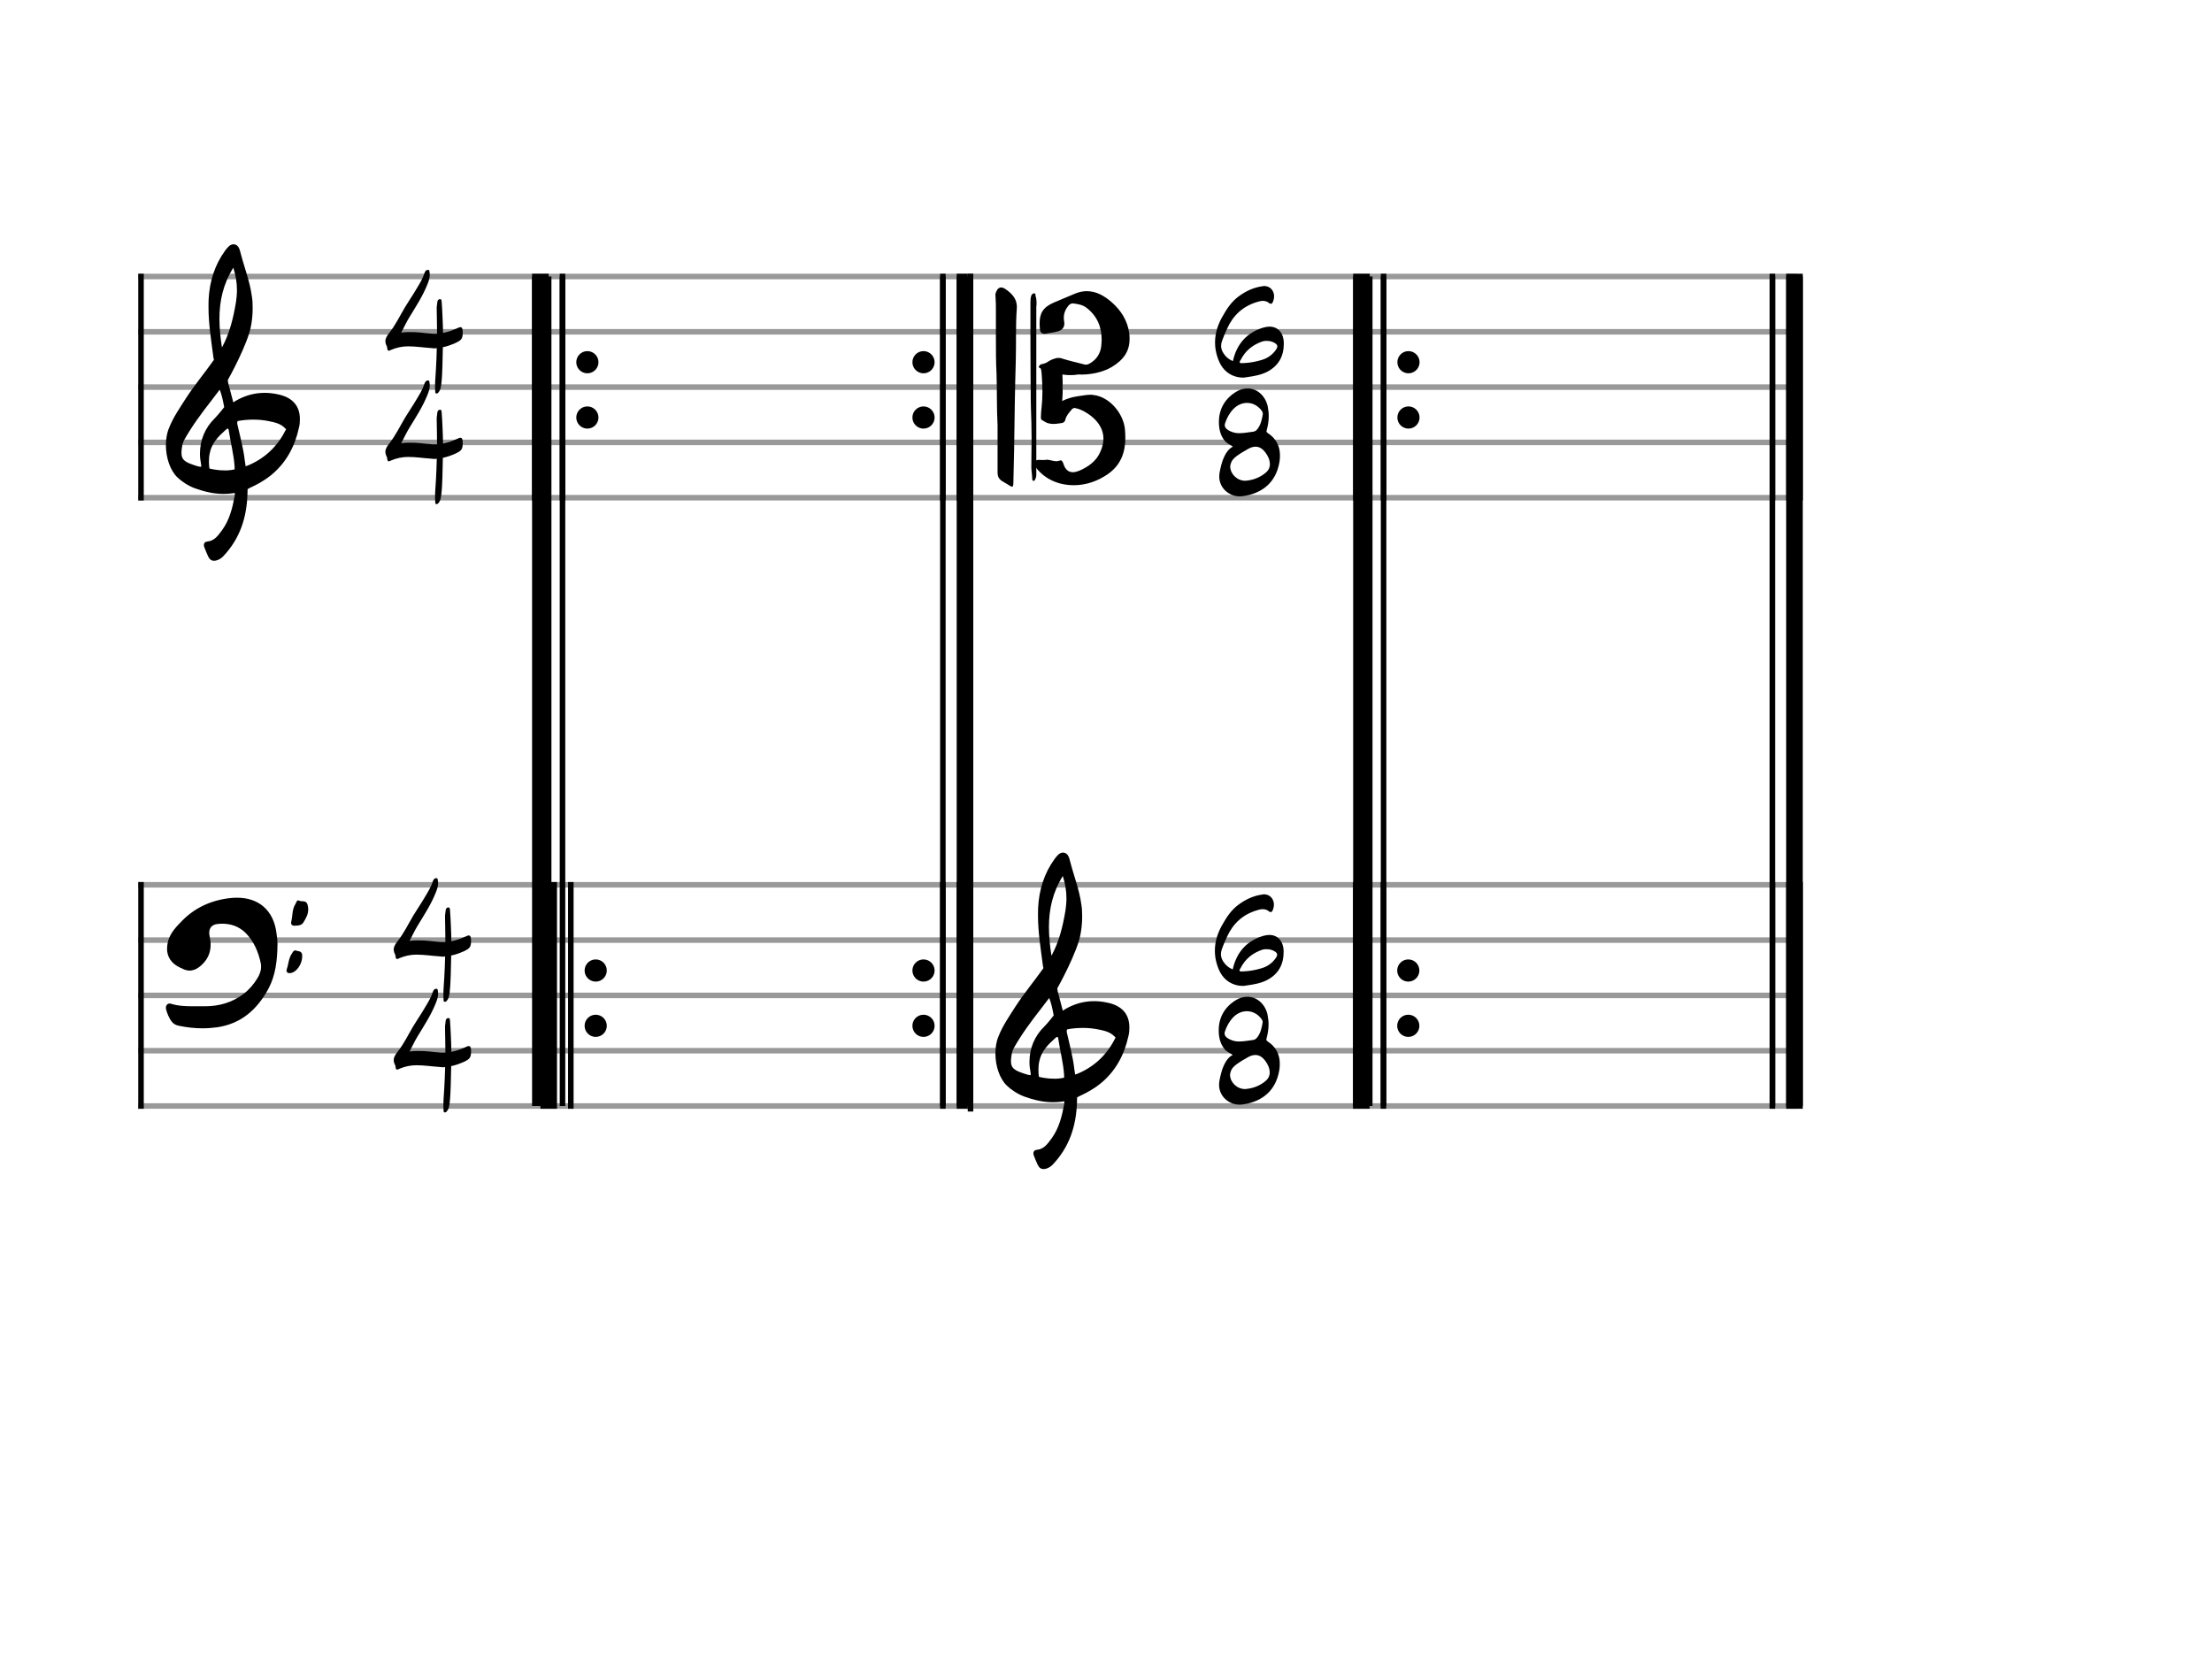 <svg xmlns="http://www.w3.org/2000/svg" stroke-width="0.3" stroke-dasharray="none" fill="black" stroke="black" font-family="Arial, sans-serif" font-size="10pt" font-weight="normal" font-style="normal" width="400" height="300" viewBox="0 0 400 300" style="width: 400px; height: 300px; border: none;"><g class="vf-stave" id="vf-auto29306" stroke-width="1" fill="#999999" stroke="#999999"><path fill="none" d="M25 50L175 50"/><path fill="none" d="M25 60L175 60"/><path fill="none" d="M25 70L175 70"/><path fill="none" d="M25 80L175 80"/><path fill="none" d="M25 90L175 90"/></g><g class="vf-stavebarline" id="vf-auto29307"><rect x="101.216" y="49.5" width="1" height="41" stroke="none"/><rect x="96.216" y="49.5" width="3" height="41" stroke="none"/><path stroke="none" d="M108.216 65.5 A2 2 0 0 0 104.216 65.5 A2 2 0 0 0 108.216 65.5"/><path stroke="none" d="M108.216 75.5 A2 2 0 0 0 104.216 75.5 A2 2 0 0 0 108.216 75.5"/><rect x="25" y="49.5" width="1" height="41" stroke="none"/></g><g class="vf-stavebarline" id="vf-auto29308"><rect x="170" y="49.5" width="1" height="41" stroke="none"/><rect x="173" y="49.5" width="3" height="41" stroke="none"/><path stroke="none" d="M169 65.5 A2 2 0 0 0 165 65.5 A2 2 0 0 0 169 65.5"/><path stroke="none" d="M169 75.5 A2 2 0 0 0 165 75.5 A2 2 0 0 0 169 75.5"/></g><g class="vf-clef" id="vf-auto29318"><path stroke="none" d="M38.693 101.402C38.87 101.402,39.048 101.377,39.276 101.301C39.707 101.148,40.062 100.92,40.366 100.591C43.382 97.423,44.623 93.596,44.75 89.313C44.75 88.983,44.776 88.451,44.776 88.451C44.776 88.451,45.282 88.147,45.511 88.071C46.727 87.488,47.893 86.829,48.932 85.993C51.72 83.762,53.316 80.747,54.051 77.376C54.204 76.844,54.229 76.286,54.229 75.779C54.229 73.473,52.962 71.8,50.047 71.268C49.312 71.116,48.577 71.04,47.842 71.04C46.017 71.04,44.269 71.521,42.621 72.484C42.419 72.611,42.19 72.763,42.19 72.763L41.253 69.215C41.202 69.038,41.202 68.708,41.202 68.708C41.202 68.708,44.928 62.093,45.434 58.697C45.612 57.709,45.688 56.72,45.688 55.757C45.688 54.972,45.663 54.237,45.536 53.527C45.181 50.891,44.193 48.408,43.534 45.848C43.356 45.088,43.103 44.175,42.216 44.175C41.557 44.175,41.101 44.809,40.695 45.341C38.82 47.926,37.907 50.891,37.73 54.059C37.705 54.566,37.705 55.098,37.705 55.605C37.705 58.545,38.186 61.51,38.566 64.425C38.566 64.653,38.642 64.881,38.693 65.059C37.046 67.39,35.221 69.57,33.65 71.978C32.56 73.701,31.343 75.424,30.583 77.35C30.177 78.288,30 79.403,30 80.493C30 82.749,30.76 85.055,32.078 86.322C32.839 87.057,34.055 87.868,35.246 88.299C36.944 88.907,38.617 89.313,40.391 89.313C40.923 89.313,41.455 89.287,42.013 89.211L42.444 89.135C42.444 89.135,42.469 89.465,42.444 89.642C42.038 91.847,41.506 94.001,40.188 95.826C39.479 96.764,38.82 97.828,37.451 97.93C37.046 97.98,36.868 98.234,36.868 98.563C36.868 98.69,36.894 98.817,36.944 98.944C37.147 99.501,37.4 100.084,37.654 100.642C37.882 101.148,38.237 101.402,38.693 101.402M40.138 62.828C39.859 61.08,39.681 59.356,39.681 57.633C39.681 54.465,40.34 51.373,42.19 48.408C42.621 49.751,42.849 51.119,42.849 52.488C42.849 53.198,42.773 53.933,42.672 54.642C42.19 57.506,41.532 60.269,40.138 62.828M36.387 84.421C35.88 84.396,35.449 84.219,34.967 84.067C34.004 83.737,33.219 83.382,32.965 82.749C32.839 82.47,32.813 82.14,32.813 81.811C32.813 81.406,32.889 80.975,32.965 80.518C32.991 80.316,33.219 79.682,33.295 79.581C34.714 77.046,36.412 74.765,38.211 72.459L39.732 70.457L40.011 71.268C40.29 72.18,40.543 73.625,40.543 73.625C40.543 73.625,39.529 74.943,38.87 75.602C37.046 77.376,36.159 79.606,36.159 82.064C36.159 82.673,36.235 83.306,36.361 83.965C36.387 84.092,36.387 84.219,36.387 84.421M44.269 83.306C43.99 80.924,43.432 79.023,42.925 76.742C42.875 76.463,42.875 76.286,43.001 76.134C43.939 75.957,44.852 75.881,45.815 75.881C46.727 75.881,47.589 75.957,48.501 76.134C49.591 76.362,50.681 76.539,51.542 77.426C51.593 77.503,51.669 77.579,51.745 77.604C50.301 80.518,48.146 82.723,45.08 84.067L44.421 84.32M40.391 85.055C39.124 85.055,37.882 84.726,37.882 84.726C37.882 84.726,37.781 84.219,37.781 83.484C37.781 83.002,37.806 82.419,37.958 81.836C38.313 80.088,39.555 78.846,40.873 77.68C40.974 77.579,41.101 77.503,41.177 77.503C41.303 77.503,41.354 77.655,41.379 77.908C41.709 80.062,42.266 82.166,42.419 84.32C42.444 84.548,42.419 84.878,42.419 84.878C42.419 84.878,41.455 85.131,40.391 85.055"/></g><g class="vf-timesignature" id="vf-auto29322"><path stroke="none" d="M78.86 71.151C79.081 71.215,79.271 71.025,79.382 70.835C79.683 70.454,79.715 69.995,79.794 69.536C80.048 67.366,80 65.18,80.079 63.01L80.079 62.788C80.887 62.629,81.632 62.344,82.392 62.012C83.501 61.489,83.691 61.204,83.675 60C83.675 59.43,83.548 59.176,83.263 59.16C83.121 59.16,82.915 59.224,82.661 59.366L82.503 59.43C81.727 59.778,80.935 60.048,80.111 60.206C80.111 59.208,80.063 58.194,80.016 57.196C79.968 56.357,79.953 55.486,79.873 54.646C79.858 54.456,79.873 54.092,79.588 54.092C79.303 54.092,79.113 54.282,79.081 54.614C79.066 55.026,78.939 55.438,78.97 55.85C78.986 57.355,79.034 58.86,79.034 60.348C78.765 60.364,78.495 60.364,78.242 60.348C76.848 60.253,75.486 60.016,74.06 60.048C73.569 60.048,73.062 60.063,72.555 60.143C73.062 59.176,73.474 58.289,73.997 57.418C75.201 55.438,76.499 53.474,77.355 51.256C77.561 50.734,77.719 50.211,77.719 49.672C77.719 49.514,77.687 49.356,77.672 49.181C77.64 49.055,77.64 48.801,77.466 48.801C77.276 48.785,77.054 48.849,76.943 49.023C76.864 49.165,76.785 49.276,76.737 49.419C76.42 50.448,75.85 51.336,75.311 52.238C74.662 53.363,73.902 54.44,73.236 55.549C72.302 57.133,71.526 58.764,70.385 60.206C70.021 60.665,69.688 61.14,69.688 61.711C69.688 61.917,69.736 62.123,69.815 62.328C69.91 62.534,70.021 62.74,70.021 62.946C70.053 63.279,70.116 63.406,70.306 63.421C70.385 63.421,70.528 63.374,70.686 63.279C71.7 62.851,72.714 62.629,73.791 62.629C75.201 62.629,76.626 62.851,78.036 62.946C78.194 62.962,78.353 62.962,78.511 62.994C78.67 62.994,78.828 62.994,78.986 62.946C78.939 64.245,78.923 65.544,78.828 66.843C78.78 67.841,78.67 68.855,78.67 69.9C78.67 70.153,78.67 70.375,78.701 70.613C78.701 70.819,78.67 71.088,78.86 71.151"/><path stroke="none" d="M78.86 91.151C79.081 91.215,79.271 91.025,79.382 90.835C79.683 90.454,79.715 89.995,79.794 89.536C80.048 87.366,80 85.18,80.079 83.01L80.079 82.788C80.887 82.629,81.632 82.344,82.392 82.012C83.501 81.489,83.691 81.204,83.675 80C83.675 79.43,83.548 79.176,83.263 79.16C83.121 79.16,82.915 79.224,82.661 79.366L82.503 79.43C81.727 79.778,80.935 80.048,80.111 80.206C80.111 79.208,80.063 78.194,80.016 77.196C79.968 76.357,79.953 75.486,79.873 74.646C79.858 74.456,79.873 74.092,79.588 74.092C79.303 74.092,79.113 74.282,79.081 74.614C79.066 75.026,78.939 75.438,78.97 75.85C78.986 77.355,79.034 78.86,79.034 80.348C78.765 80.364,78.495 80.364,78.242 80.348C76.848 80.253,75.486 80.016,74.06 80.048C73.569 80.048,73.062 80.063,72.555 80.143C73.062 79.176,73.474 78.289,73.997 77.418C75.201 75.438,76.499 73.474,77.355 71.256C77.561 70.734,77.719 70.211,77.719 69.672C77.719 69.514,77.687 69.356,77.672 69.181C77.64 69.055,77.64 68.801,77.466 68.801C77.276 68.785,77.054 68.849,76.943 69.023C76.864 69.165,76.785 69.276,76.737 69.419C76.42 70.448,75.85 71.336,75.311 72.238C74.662 73.363,73.902 74.44,73.236 75.549C72.302 77.133,71.526 78.764,70.385 80.206C70.021 80.665,69.688 81.14,69.688 81.711C69.688 81.917,69.736 82.123,69.815 82.328C69.91 82.534,70.021 82.74,70.021 82.946C70.053 83.279,70.116 83.406,70.306 83.421C70.385 83.421,70.528 83.374,70.686 83.279C71.7 82.851,72.714 82.629,73.791 82.629C75.201 82.629,76.626 82.851,78.036 82.946C78.194 82.962,78.353 82.962,78.511 82.994C78.67 82.994,78.828 82.994,78.986 82.946C78.939 84.245,78.923 85.544,78.828 86.843C78.78 87.841,78.67 88.855,78.67 89.9C78.67 90.153,78.67 90.375,78.701 90.613C78.701 90.819,78.67 91.088,78.86 91.151"/></g><g class="vf-stave" id="vf-auto29309" stroke-width="1" fill="#999999" stroke="#999999"><path fill="none" d="M25 160L175 160"/><path fill="none" d="M25 170L175 170"/><path fill="none" d="M25 180L175 180"/><path fill="none" d="M25 190L175 190"/><path fill="none" d="M25 200L175 200"/></g><g class="vf-stavebarline" id="vf-auto29310"><rect x="102.723" y="159.5" width="1" height="41" stroke="none"/><rect x="97.723" y="159.5" width="3" height="41" stroke="none"/><path stroke="none" d="M109.723 175.5 A2 2 0 0 0 105.723 175.5 A2 2 0 0 0 109.723 175.5"/><path stroke="none" d="M109.723 185.5 A2 2 0 0 0 105.723 185.5 A2 2 0 0 0 109.723 185.5"/><rect x="25" y="159.5" width="1" height="41" stroke="none"/></g><g class="vf-stavebarline" id="vf-auto29311"><rect x="170" y="159.5" width="1" height="41" stroke="none"/><rect x="173" y="159.5" width="3" height="41" stroke="none"/><path stroke="none" d="M169 175.5 A2 2 0 0 0 165 175.5 A2 2 0 0 0 169 175.5"/><path stroke="none" d="M169 185.5 A2 2 0 0 0 165 185.5 A2 2 0 0 0 169 185.5"/></g><g class="vf-clef" id="vf-auto29319"><path stroke="none" d="M39.262 185.766C43.64 185.121,46.497 182.541,48.524 178.831C49.837 176.366,50.137 173.716,50.183 170.721C50.183 170.237,50.114 169.477,49.999 168.74C49.469 164.5,46.658 162.335,42.902 162.335C42.649 162.335,42.349 162.335,42.073 162.358C38.594 162.657,35.507 163.924,33.018 166.413C31.935 167.519,30.852 168.601,30.392 170.168C30.276 170.652,30.207 171.136,30.207 171.551C30.207 173.048,30.991 174.246,32.58 174.984C32.696 175.007,32.765 175.076,32.857 175.099C33.341 175.375,33.825 175.513,34.285 175.513C34.954 175.513,35.576 175.237,36.175 174.753C37.488 173.67,38.087 172.357,38.087 170.859C38.087 170.329,38.018 169.8,37.903 169.27C37.857 169.062,37.834 168.878,37.834 168.671C37.834 167.772,38.364 167.15,39.423 167.081C39.677 167.035,39.93 167.035,40.161 167.035C41.75 167.035,43.202 167.519,44.377 168.671C45.852 170.122,46.681 172.011,47.142 174.108C47.211 174.338,47.211 174.615,47.211 174.799C47.211 175.583,46.957 176.228,46.52 176.942C45.852 178.025,45.068 178.946,44.008 179.753C41.935 181.32,39.562 181.965,37.073 181.965L34.908 181.965C33.548 181.965,32.212 181.919,30.899 181.504C30.392 181.343,30 181.734,30 182.218C30 182.31,30 182.402,30.023 182.495C30.138 182.863,30.23 183.232,30.392 183.577C30.806 184.43,31.152 185.259,32.327 185.49C33.779 185.789,35.184 185.951,36.636 185.951C37.488 185.951,38.364 185.881,39.262 185.766M53.455 167.38C53.985 167.403,54.607 167.288,54.883 166.781C55.321 166.044,55.736 165.353,55.736 164.454C55.736 164.224,55.713 163.97,55.644 163.694C55.39 162.657,54.607 163.141,54.077 162.864C53.685 162.657,53.593 163.187,53.432 163.464C52.787 164.431,52.948 165.583,52.671 166.643C52.556 167.012,52.717 167.403,53.224 167.403M52.395 175.974C53.593 175.928,54.653 174.338,54.653 172.91C54.653 171.919,54.077 172.08,53.616 171.919C53.132 171.712,52.994 172.127,52.787 172.426C52.188 173.279,52.188 174.315,51.865 175.237C51.727 175.606,51.865 175.974,52.326 175.974"/></g><g class="vf-timesignature" id="vf-auto29326"><path stroke="none" d="M80.366 181.151C80.588 181.215,80.778 181.025,80.889 180.835C81.19 180.454,81.222 179.995,81.301 179.536C81.554 177.366,81.507 175.18,81.586 173.01L81.586 172.788C82.394 172.629,83.138 172.344,83.899 172.012C85.008 171.489,85.198 171.204,85.182 170C85.182 169.43,85.055 169.176,84.77 169.16C84.627 169.16,84.421 169.224,84.168 169.366L84.01 169.43C83.233 169.778,82.441 170.048,81.618 170.206C81.618 169.208,81.57 168.194,81.523 167.196C81.475 166.357,81.459 165.486,81.38 164.646C81.364 164.456,81.38 164.092,81.095 164.092C80.81 164.092,80.62 164.282,80.588 164.614C80.572 165.026,80.446 165.438,80.477 165.85C80.493 167.355,80.541 168.86,80.541 170.348C80.271 170.364,80.002 170.364,79.749 170.348C78.355 170.253,76.992 170.016,75.567 170.048C75.076 170.048,74.569 170.063,74.062 170.143C74.569 169.176,74.981 168.289,75.504 167.418C76.707 165.438,78.006 163.474,78.862 161.256C79.068 160.734,79.226 160.211,79.226 159.672C79.226 159.514,79.194 159.356,79.178 159.181C79.147 159.055,79.147 158.801,78.972 158.801C78.782 158.785,78.561 158.849,78.45 159.023C78.371 159.165,78.291 159.276,78.244 159.419C77.927 160.448,77.357 161.336,76.818 162.238C76.169 163.363,75.408 164.44,74.743 165.549C73.809 167.133,73.032 168.764,71.892 170.206C71.528 170.665,71.195 171.14,71.195 171.711C71.195 171.917,71.243 172.123,71.322 172.328C71.417 172.534,71.528 172.74,71.528 172.946C71.559 173.279,71.623 173.406,71.813 173.421C71.892 173.421,72.035 173.374,72.193 173.279C73.207 172.851,74.22 172.629,75.298 172.629C76.707 172.629,78.133 172.851,79.543 172.946C79.701 172.962,79.86 172.962,80.018 172.994C80.176 172.994,80.335 172.994,80.493 172.946C80.446 174.245,80.43 175.544,80.335 176.843C80.287 177.841,80.176 178.855,80.176 179.9C80.176 180.153,80.176 180.375,80.208 180.613C80.208 180.819,80.176 181.088,80.366 181.151"/><path stroke="none" d="M80.366 201.151C80.588 201.215,80.778 201.025,80.889 200.835C81.19 200.454,81.222 199.995,81.301 199.536C81.554 197.366,81.507 195.18,81.586 193.01L81.586 192.788C82.394 192.629,83.138 192.344,83.899 192.012C85.008 191.489,85.198 191.204,85.182 190C85.182 189.43,85.055 189.176,84.77 189.16C84.627 189.16,84.421 189.224,84.168 189.366L84.01 189.43C83.233 189.778,82.441 190.048,81.618 190.206C81.618 189.208,81.57 188.194,81.523 187.196C81.475 186.357,81.459 185.486,81.38 184.646C81.364 184.456,81.38 184.092,81.095 184.092C80.81 184.092,80.62 184.282,80.588 184.614C80.572 185.026,80.446 185.438,80.477 185.85C80.493 187.355,80.541 188.86,80.541 190.348C80.271 190.364,80.002 190.364,79.749 190.348C78.355 190.253,76.992 190.016,75.567 190.048C75.076 190.048,74.569 190.063,74.062 190.143C74.569 189.176,74.981 188.289,75.504 187.418C76.707 185.438,78.006 183.474,78.862 181.256C79.068 180.734,79.226 180.211,79.226 179.672C79.226 179.514,79.194 179.356,79.178 179.181C79.147 179.055,79.147 178.801,78.972 178.801C78.782 178.785,78.561 178.849,78.45 179.023C78.371 179.165,78.291 179.276,78.244 179.419C77.927 180.448,77.357 181.336,76.818 182.238C76.169 183.363,75.408 184.44,74.743 185.549C73.809 187.133,73.032 188.764,71.892 190.206C71.528 190.665,71.195 191.14,71.195 191.711C71.195 191.917,71.243 192.123,71.322 192.328C71.417 192.534,71.528 192.74,71.528 192.946C71.559 193.279,71.623 193.406,71.813 193.421C71.892 193.421,72.035 193.374,72.193 193.279C73.207 192.851,74.22 192.629,75.298 192.629C76.707 192.629,78.133 192.851,79.543 192.946C79.701 192.962,79.86 192.962,80.018 192.994C80.176 192.994,80.335 192.994,80.493 192.946C80.446 194.245,80.43 195.544,80.335 196.843C80.287 197.841,80.176 198.855,80.176 199.9C80.176 200.153,80.176 200.375,80.208 200.613C80.208 200.819,80.176 201.088,80.366 201.151"/></g><g class="vf-stave" id="vf-auto29312" stroke-width="1" fill="#999999" stroke="#999999"><path fill="none" d="M175 50L325 50"/><path fill="none" d="M175 60L325 60"/><path fill="none" d="M175 70L325 70"/><path fill="none" d="M175 80L325 80"/><path fill="none" d="M175 90L325 90"/></g><g class="vf-stavebarline" id="vf-auto29313"><rect x="249.696" y="49.5" width="1" height="41" stroke="none"/><rect x="244.696" y="49.5" width="3" height="41" stroke="none"/><path stroke="none" d="M256.696 65.5 A2 2 0 0 0 252.696 65.5 A2 2 0 0 0 256.696 65.5"/><path stroke="none" d="M256.696 75.5 A2 2 0 0 0 252.696 75.5 A2 2 0 0 0 256.696 75.5"/><rect x="175" y="49.5" width="1" height="41" stroke="none"/></g><g class="vf-stavebarline" id="vf-auto29314"><rect x="320" y="49.5" width="1" height="41" stroke="none"/><rect x="323" y="49.5" width="3" height="41" stroke="none"/></g><g class="vf-clef" id="vf-auto29320"><path stroke="none" d="M183.018 88.017C183.18 88.017,183.226 87.81,183.249 87.395C183.295 85.368,183.341 83.294,183.387 81.29C183.456 75.944,183.525 70.553,183.686 65.231C183.779 62.074,183.64 58.918,183.871 55.761C183.986 54.102,183.041 53.135,181.866 52.305C181.521 52.075,181.267 51.983,181.037 51.983C180.599 51.983,180.3 52.305,180.069 52.95C180.023 53.043,180 53.181,180 53.319L180.023 53.642C180.092 54.517,180.092 55.393,180.092 56.268L180.092 61.199C180.092 63.364,180.092 65.484,180.207 67.65C180.3 70.737,180.23 73.825,180.392 76.935L180.392 85.483C180.392 86.151,180.622 86.589,181.152 86.957C181.59 87.257,182.097 87.487,182.511 87.787C182.765 87.925,182.926 88.017,183.018 88.017M194.17 87.741C196.358 87.741,198.455 87.027,200.298 85.759C202.717 84.1,203.501 81.75,203.501 79.101C203.501 78.617,203.455 78.156,203.432 77.695C203.201 74.815,200.644 71.728,197.718 71.428C197.556 71.382,197.395 71.382,197.188 71.382C196.358 71.382,195.552 71.59,194.723 71.682C193.778 71.82,192.902 72.12,192.073 72.511C192.119 71.958,192.165 71.382,192.165 70.829C192.165 70.599,192.165 70.323,192.142 70.092C192.142 69.77,192.165 69.447,192.165 69.101C192.165 68.641,192.142 68.18,192.119 67.719C192.649 67.811,193.133 67.834,193.64 67.834C194.077 67.834,194.492 67.811,194.93 67.719C197.142 67.834,199.446 67.304,201.012 66.383C203.247 65.046,204.261 63.457,204.261 61.314C204.261 60.945,204.261 60.577,204.192 60.208C203.892 57.996,202.717 56.13,201.059 54.678C199.699 53.48,198.225 52.651,196.52 52.651C195.852 52.651,195.16 52.789,194.423 53.089L190.644 54.678C188.617 55.531,187.995 56.637,187.995 58.48C187.995 58.849,188.018 59.217,188.064 59.655C188.133 60.139,188.456 60.415,189.032 60.346C189.792 60.208,190.575 60.139,191.336 59.908C192.073 59.678,192.465 59.217,192.465 58.526C192.465 58.411,192.465 58.296,192.442 58.157C192.372 57.927,192.372 57.651,192.372 57.42C192.372 56.637,192.672 55.923,193.202 55.277C193.409 55.047,193.663 54.863,193.962 54.863L194.031 54.863C194.907 54.978,195.759 55.093,196.497 55.669C198.455 57.19,199.215 59.194,199.215 61.429C199.215 61.798,199.169 62.212,199.146 62.558C199.008 63.871,198.317 65,197.119 65.692C196.865 65.853,196.589 65.945,196.358 65.945C196.22 65.945,196.128 65.922,195.99 65.876C194.7 65.553,193.409 65.254,192.142 64.862C191.889 64.747,191.635 64.724,191.405 64.724C191.082 64.724,190.783 64.816,190.46 64.931C189.953 65.092,189.562 65.392,189.101 65.645C188.847 65.715,188.617 65.83,188.364 65.853C188.202 65.876,188.018 65.945,188.018 66.129C187.903 66.152,187.834 66.221,187.834 66.291C187.834 66.383,187.903 66.452,187.995 66.544C188.018 66.59,188.133 66.613,188.202 66.613C188.317 67.005,188.364 67.443,188.387 67.88C188.456 68.871,188.502 69.862,188.502 70.852C188.502 71.751,188.456 72.65,188.364 73.548C188.294 74.216,188.225 74.838,188.225 75.437C188.225 75.829,188.317 75.967,188.663 76.083C189.262 76.543,189.884 76.659,190.506 76.659C191.013 76.659,191.52 76.566,192.004 76.497C192.372 76.428,192.58 76.244,192.649 75.875C192.81 75.184,193.294 74.654,193.778 74.078C193.939 73.871,194.124 73.779,194.331 73.779C194.423 73.779,194.538 73.825,194.653 73.848C195.621 74.078,196.451 74.585,197.257 75.184C198.755 76.359,199.538 77.764,199.538 79.331C199.538 80.045,199.354 80.852,198.985 81.681C198.248 83.409,196.819 84.4,195.137 85.137C194.7 85.299,194.331 85.391,194.008 85.391C193.179 85.391,192.603 84.861,192.303 83.87C192.211 83.571,192.05 83.248,191.82 83.248C191.75 83.248,191.704 83.248,191.681 83.271C191.451 83.363,191.244 83.409,191.013 83.409C190.46 83.409,189.861 83.133,189.331 83.133C189.193 83.133,189.101 83.133,188.963 83.179L188.364 83.179C188.018 83.179,187.672 83.11,187.396 83.248L187.396 55.462C187.442 55.231,187.442 54.978,187.442 54.748C187.442 54.31,187.396 53.918,187.258 53.503C187.235 53.342,187.304 53.043,187.004 53.043L186.958 53.043C186.774 53.089,186.566 53.204,186.474 53.503C186.359 53.872,186.336 54.264,186.336 54.678L186.336 61.199C186.336 63.364,186.336 65.553,186.359 67.719C186.405 69.77,186.359 71.866,186.428 73.917C186.497 75.668,186.543 77.442,186.543 79.193C186.543 80.944,186.497 82.741,186.497 84.492C186.497 85.206,186.659 85.898,186.659 86.612C186.659 86.75,186.705 86.957,186.912 86.957C187.073 86.957,187.142 86.819,187.188 86.681C187.442 86.266,187.396 85.828,187.396 85.368L187.396 84.561L187.557 84.838L187.834 85.137C188.893 86.289,190.253 87.05,191.75 87.441C192.58 87.649,193.363 87.741,194.17 87.741"/></g><g class="vf-timesignature" id="vf-auto29330"><path stroke="none" d="M225.439 68.205C226.69 68.031,227.957 67.825,229.098 67.255C231.189 66.178,232.155 64.451,232.155 62.123C232.155 60.253,231.141 59.081,229.589 59.065C229.224 59.065,228.86 59.129,228.448 59.24C225.47 60.143,223.633 62.186,222.952 65.291C222.128 64.974,221.526 64.404,221.083 63.612C220.908 63.263,220.813 62.899,220.813 62.534C220.813 62.281,220.861 62.012,220.956 61.727C221.225 60.935,221.558 60.19,221.906 59.414C222.999 57.006,224.758 55.375,227.308 54.614C227.656 54.504,228.021 54.408,228.369 54.408C228.765 54.408,229.161 54.519,229.525 54.82C229.62 54.915,229.731 54.931,229.795 54.931C229.937 54.931,230.048 54.852,230.143 54.678C230.302 54.313,230.397 53.949,230.397 53.585C230.397 53.205,230.302 52.856,230.096 52.524C229.779 52.017,229.256 51.747,228.654 51.716C228.575 51.716,228.48 51.716,228.385 51.747C226.738 51.953,225.28 52.634,223.966 53.616C222.698 54.551,221.859 55.818,221.083 57.196C220.212 58.701,219.72 60.269,219.72 61.917C219.72 62.74,219.831 63.564,220.101 64.404C220.56 65.924,221.336 67.191,222.841 67.872C223.459 68.142,224.092 68.284,224.758 68.284C224.979 68.284,225.217 68.253,225.439 68.205M224.821 65.655C224.599 65.639,224.33 65.75,224.203 65.56C224.076 65.386,224.33 65.18,224.409 64.99C225.169 63.516,226.357 62.503,227.862 61.901C228.29 61.711,228.702 61.616,229.114 61.647C229.636 61.647,230.143 61.774,230.618 62.091C230.856 62.265,230.983 62.424,230.983 62.645C230.983 62.788,230.935 62.915,230.824 63.105C230.191 64.087,229.304 64.752,228.179 65.085C227.134 65.401,226.041 65.607,224.948 65.655"/><path stroke="none" d="M224.155 89.757C224.297 89.757,224.408 89.757,224.535 89.742C227.751 89.377,230.364 87.682,231.204 84.293C231.378 83.627,231.473 82.962,231.457 82.344C231.457 80.76,230.839 79.335,229.224 78.289C229.081 78.194,229.034 78.099,229.018 77.988C229.018 77.909,229.065 77.814,229.081 77.719C229.303 76.895,229.43 76.056,229.43 75.232C229.43 74.646,229.35 74.044,229.239 73.458C228.812 71.589,227.355 70.243,225.596 70.243C224.979 70.243,224.313 70.401,223.648 70.781C221.557 72.001,220.417 73.917,220.417 76.309C220.417 77.576,220.686 78.86,221.605 79.857C221.969 80.253,222.492 80.428,222.951 80.76C222.191 81.156,221.763 81.806,221.415 82.503C220.955 83.437,220.749 84.419,220.543 85.433C220.512 85.687,220.48 85.924,220.48 86.178C220.48 88.3,222.302 89.757,224.155 89.757M224.044 78.337C223.363 78.337,222.603 78.147,221.921 77.656C221.62 77.418,221.478 77.196,221.478 76.895C221.478 76.8,221.478 76.689,221.525 76.563C221.858 75.549,222.349 74.662,223.078 73.917C223.791 73.205,224.662 72.856,225.501 72.856C226.483 72.856,227.434 73.316,228.131 74.234C228.242 74.393,228.352 74.567,228.352 74.757L228.352 74.82L228.352 74.931C228.194 75.866,227.988 76.832,227.37 77.608C227.164 77.862,226.959 78.02,226.594 78.068C225.818 78.147,225.026 78.337,224.044 78.337M225.153 86.938C223.648 86.906,222.492 85.687,222.46 84.372C222.46 84.182,222.507 83.992,222.587 83.786C222.745 83.216,223.157 82.835,223.6 82.487C224.297 81.98,225.026 81.552,225.771 81.14C226.23 80.887,226.658 80.776,227.054 80.776C227.735 80.776,228.321 81.14,228.859 81.869C229.303 82.487,229.635 83.152,229.635 83.976C229.635 84.562,229.382 85.037,228.97 85.401C227.877 86.368,226.547 86.843,225.153 86.938"/></g><g class="vf-stave" id="vf-auto29315" stroke-width="1" fill="#999999" stroke="#999999"><path fill="none" d="M175 160L325 160"/><path fill="none" d="M175 170L325 170"/><path fill="none" d="M175 180L325 180"/><path fill="none" d="M175 190L325 190"/><path fill="none" d="M175 200L325 200"/></g><g class="vf-stavebarline" id="vf-auto29316"><rect x="249.663" y="159.5" width="1" height="41" stroke="none"/><rect x="244.663" y="159.5" width="3" height="41" stroke="none"/><path stroke="none" d="M256.663 175.5 A2 2 0 0 0 252.663 175.5 A2 2 0 0 0 256.663 175.5"/><path stroke="none" d="M256.663 185.5 A2 2 0 0 0 252.663 185.5 A2 2 0 0 0 256.663 185.5"/><rect x="175" y="159.5" width="1" height="41" stroke="none"/></g><g class="vf-stavebarline" id="vf-auto29317"><rect x="320" y="159.5" width="1" height="41" stroke="none"/><rect x="323" y="159.5" width="3" height="41" stroke="none"/></g><g class="vf-clef" id="vf-auto29321"><path stroke="none" d="M188.693 211.402C188.87 211.402,189.048 211.377,189.276 211.301C189.707 211.148,190.062 210.92,190.366 210.591C193.382 207.423,194.623 203.596,194.75 199.313C194.75 198.983,194.776 198.451,194.776 198.451C194.776 198.451,195.282 198.147,195.511 198.071C196.727 197.488,197.893 196.829,198.932 195.993C201.72 193.762,203.316 190.747,204.051 187.376C204.204 186.844,204.229 186.286,204.229 185.779C204.229 183.473,202.962 181.8,200.047 181.268C199.312 181.116,198.577 181.04,197.842 181.04C196.017 181.04,194.269 181.521,192.621 182.484C192.419 182.611,192.19 182.763,192.19 182.763L191.253 179.215C191.202 179.038,191.202 178.708,191.202 178.708C191.202 178.708,194.928 172.093,195.434 168.697C195.612 167.709,195.688 166.72,195.688 165.757C195.688 164.972,195.663 164.237,195.536 163.527C195.181 160.891,194.193 158.408,193.534 155.848C193.356 155.088,193.103 154.175,192.216 154.175C191.557 154.175,191.101 154.809,190.695 155.341C188.82 157.926,187.907 160.891,187.73 164.059C187.705 164.566,187.705 165.098,187.705 165.605C187.705 168.545,188.186 171.51,188.566 174.425C188.566 174.653,188.642 174.881,188.693 175.059C187.046 177.39,185.221 179.57,183.65 181.978C182.56 183.701,181.343 185.424,180.583 187.35C180.177 188.288,180 189.403,180 190.493C180 192.749,180.76 195.055,182.078 196.322C182.839 197.057,184.055 197.868,185.246 198.299C186.944 198.907,188.617 199.313,190.391 199.313C190.923 199.313,191.455 199.287,192.013 199.211L192.444 199.135C192.444 199.135,192.469 199.465,192.444 199.642C192.038 201.847,191.506 204.001,190.188 205.826C189.479 206.764,188.82 207.828,187.451 207.93C187.046 207.98,186.868 208.234,186.868 208.563C186.868 208.69,186.894 208.817,186.944 208.944C187.147 209.501,187.4 210.084,187.654 210.642C187.882 211.148,188.237 211.402,188.693 211.402M190.138 172.828C189.859 171.08,189.681 169.356,189.681 167.633C189.681 164.465,190.34 161.373,192.19 158.408C192.621 159.751,192.849 161.119,192.849 162.488C192.849 163.198,192.773 163.933,192.672 164.642C192.19 167.506,191.532 170.269,190.138 172.828M186.387 194.421C185.88 194.396,185.449 194.219,184.967 194.067C184.004 193.737,183.219 193.382,182.965 192.749C182.839 192.47,182.813 192.14,182.813 191.811C182.813 191.406,182.889 190.975,182.965 190.518C182.991 190.316,183.219 189.682,183.295 189.581C184.714 187.046,186.412 184.765,188.211 182.459L189.732 180.457L190.011 181.268C190.29 182.18,190.543 183.625,190.543 183.625C190.543 183.625,189.529 184.943,188.87 185.602C187.046 187.376,186.159 189.606,186.159 192.064C186.159 192.673,186.235 193.306,186.361 193.965C186.387 194.092,186.387 194.219,186.387 194.421M194.269 193.306C193.99 190.924,193.432 189.023,192.925 186.742C192.875 186.463,192.875 186.286,193.001 186.134C193.939 185.957,194.852 185.881,195.815 185.881C196.727 185.881,197.589 185.957,198.501 186.134C199.591 186.362,200.681 186.539,201.542 187.426C201.593 187.503,201.669 187.579,201.745 187.604C200.301 190.518,198.146 192.723,195.08 194.067L194.421 194.32M190.391 195.055C189.124 195.055,187.882 194.726,187.882 194.726C187.882 194.726,187.781 194.219,187.781 193.484C187.781 193.002,187.806 192.419,187.958 191.836C188.313 190.088,189.555 188.846,190.873 187.68C190.974 187.579,191.101 187.503,191.177 187.503C191.303 187.503,191.354 187.655,191.379 187.908C191.709 190.062,192.266 192.166,192.419 194.32C192.444 194.548,192.419 194.878,192.419 194.878C192.419 194.878,191.455 195.131,190.391 195.055"/></g><g class="vf-timesignature" id="vf-auto29334"><path stroke="none" d="M225.406 178.205C226.658 178.031,227.925 177.825,229.066 177.255C231.156 176.178,232.123 174.451,232.123 172.123C232.123 170.253,231.109 169.081,229.557 169.065C229.192 169.065,228.828 169.129,228.416 169.24C225.438 170.143,223.601 172.186,222.92 175.291C222.096 174.974,221.494 174.404,221.05 173.612C220.876 173.263,220.781 172.899,220.781 172.534C220.781 172.281,220.829 172.012,220.924 171.727C221.193 170.935,221.526 170.19,221.874 169.414C222.967 167.006,224.725 165.375,227.276 164.614C227.624 164.504,227.988 164.408,228.337 164.408C228.733 164.408,229.129 164.519,229.493 164.82C229.588 164.915,229.699 164.931,229.762 164.931C229.905 164.931,230.016 164.852,230.111 164.678C230.269 164.313,230.364 163.949,230.364 163.585C230.364 163.205,230.269 162.856,230.063 162.524C229.747 162.017,229.224 161.747,228.622 161.716C228.543 161.716,228.448 161.716,228.353 161.747C226.705 161.953,225.248 162.634,223.933 163.616C222.666 164.551,221.827 165.818,221.05 167.196C220.179 168.701,219.688 170.269,219.688 171.917C219.688 172.74,219.799 173.564,220.068 174.404C220.528 175.924,221.304 177.191,222.809 177.872C223.426 178.142,224.06 178.284,224.725 178.284C224.947 178.284,225.185 178.253,225.406 178.205M224.789 175.655C224.567 175.639,224.298 175.75,224.171 175.56C224.044 175.386,224.298 175.18,224.377 174.99C225.137 173.516,226.325 172.503,227.83 171.901C228.258 171.711,228.67 171.616,229.081 171.647C229.604 171.647,230.111 171.774,230.586 172.091C230.824 172.265,230.95 172.424,230.95 172.645C230.95 172.788,230.903 172.915,230.792 173.105C230.158 174.087,229.271 174.752,228.147 175.085C227.101 175.401,226.008 175.607,224.915 175.655"/><path stroke="none" d="M224.123 199.757C224.265 199.757,224.376 199.757,224.503 199.742C227.718 199.377,230.332 197.682,231.171 194.293C231.346 193.627,231.441 192.962,231.425 192.344C231.425 190.76,230.807 189.335,229.191 188.289C229.049 188.194,229.001 188.099,228.985 187.988C228.985 187.909,229.033 187.814,229.049 187.719C229.271 186.895,229.397 186.056,229.397 185.232C229.397 184.646,229.318 184.044,229.207 183.458C228.78 181.589,227.322 180.243,225.564 180.243C224.946 180.243,224.281 180.401,223.616 180.781C221.525 182.001,220.384 183.917,220.384 186.309C220.384 187.576,220.654 188.86,221.572 189.857C221.937 190.253,222.459 190.428,222.919 190.76C222.158 191.156,221.731 191.806,221.382 192.503C220.923 193.437,220.717 194.419,220.511 195.433C220.479 195.687,220.448 195.924,220.448 196.178C220.448 198.3,222.269 199.757,224.123 199.757M224.012 188.337C223.331 188.337,222.57 188.147,221.889 187.656C221.588 187.418,221.446 187.196,221.446 186.895C221.446 186.8,221.446 186.689,221.493 186.563C221.826 185.549,222.317 184.662,223.045 183.917C223.758 183.205,224.629 182.856,225.469 182.856C226.451 182.856,227.401 183.316,228.098 184.234C228.209 184.393,228.32 184.567,228.32 184.757L228.32 184.82L228.32 184.931C228.162 185.866,227.956 186.832,227.338 187.608C227.132 187.862,226.926 188.02,226.562 188.068C225.786 188.147,224.994 188.337,224.012 188.337M225.12 196.938C223.616 196.906,222.459 195.687,222.428 194.372C222.428 194.182,222.475 193.992,222.554 193.786C222.713 193.216,223.125 192.835,223.568 192.487C224.265 191.98,224.994 191.552,225.738 191.14C226.198 190.887,226.625 190.776,227.021 190.776C227.702 190.776,228.288 191.14,228.827 191.869C229.271 192.487,229.603 193.152,229.603 193.976C229.603 194.562,229.35 195.037,228.938 195.401C227.845 196.368,226.514 196.843,225.12 196.938"/></g><rect x="101.216" y="50" width="1" height="150" stroke="none"/><rect x="96.216" y="50" width="3.5" height="150" stroke="none"/><rect x="170" y="50" width="1" height="150" stroke="none"/><rect x="173" y="50" width="3" height="150" stroke="none"/><rect x="249.696" y="50" width="1" height="150" stroke="none"/><rect x="244.696" y="50" width="3.5" height="150" stroke="none"/><rect x="320" y="50" width="1" height="150" stroke="none"/><rect x="323" y="50" width="3" height="150" stroke="none"/><rect x="175" y="50" width="1" height="151" stroke="none"/></svg>